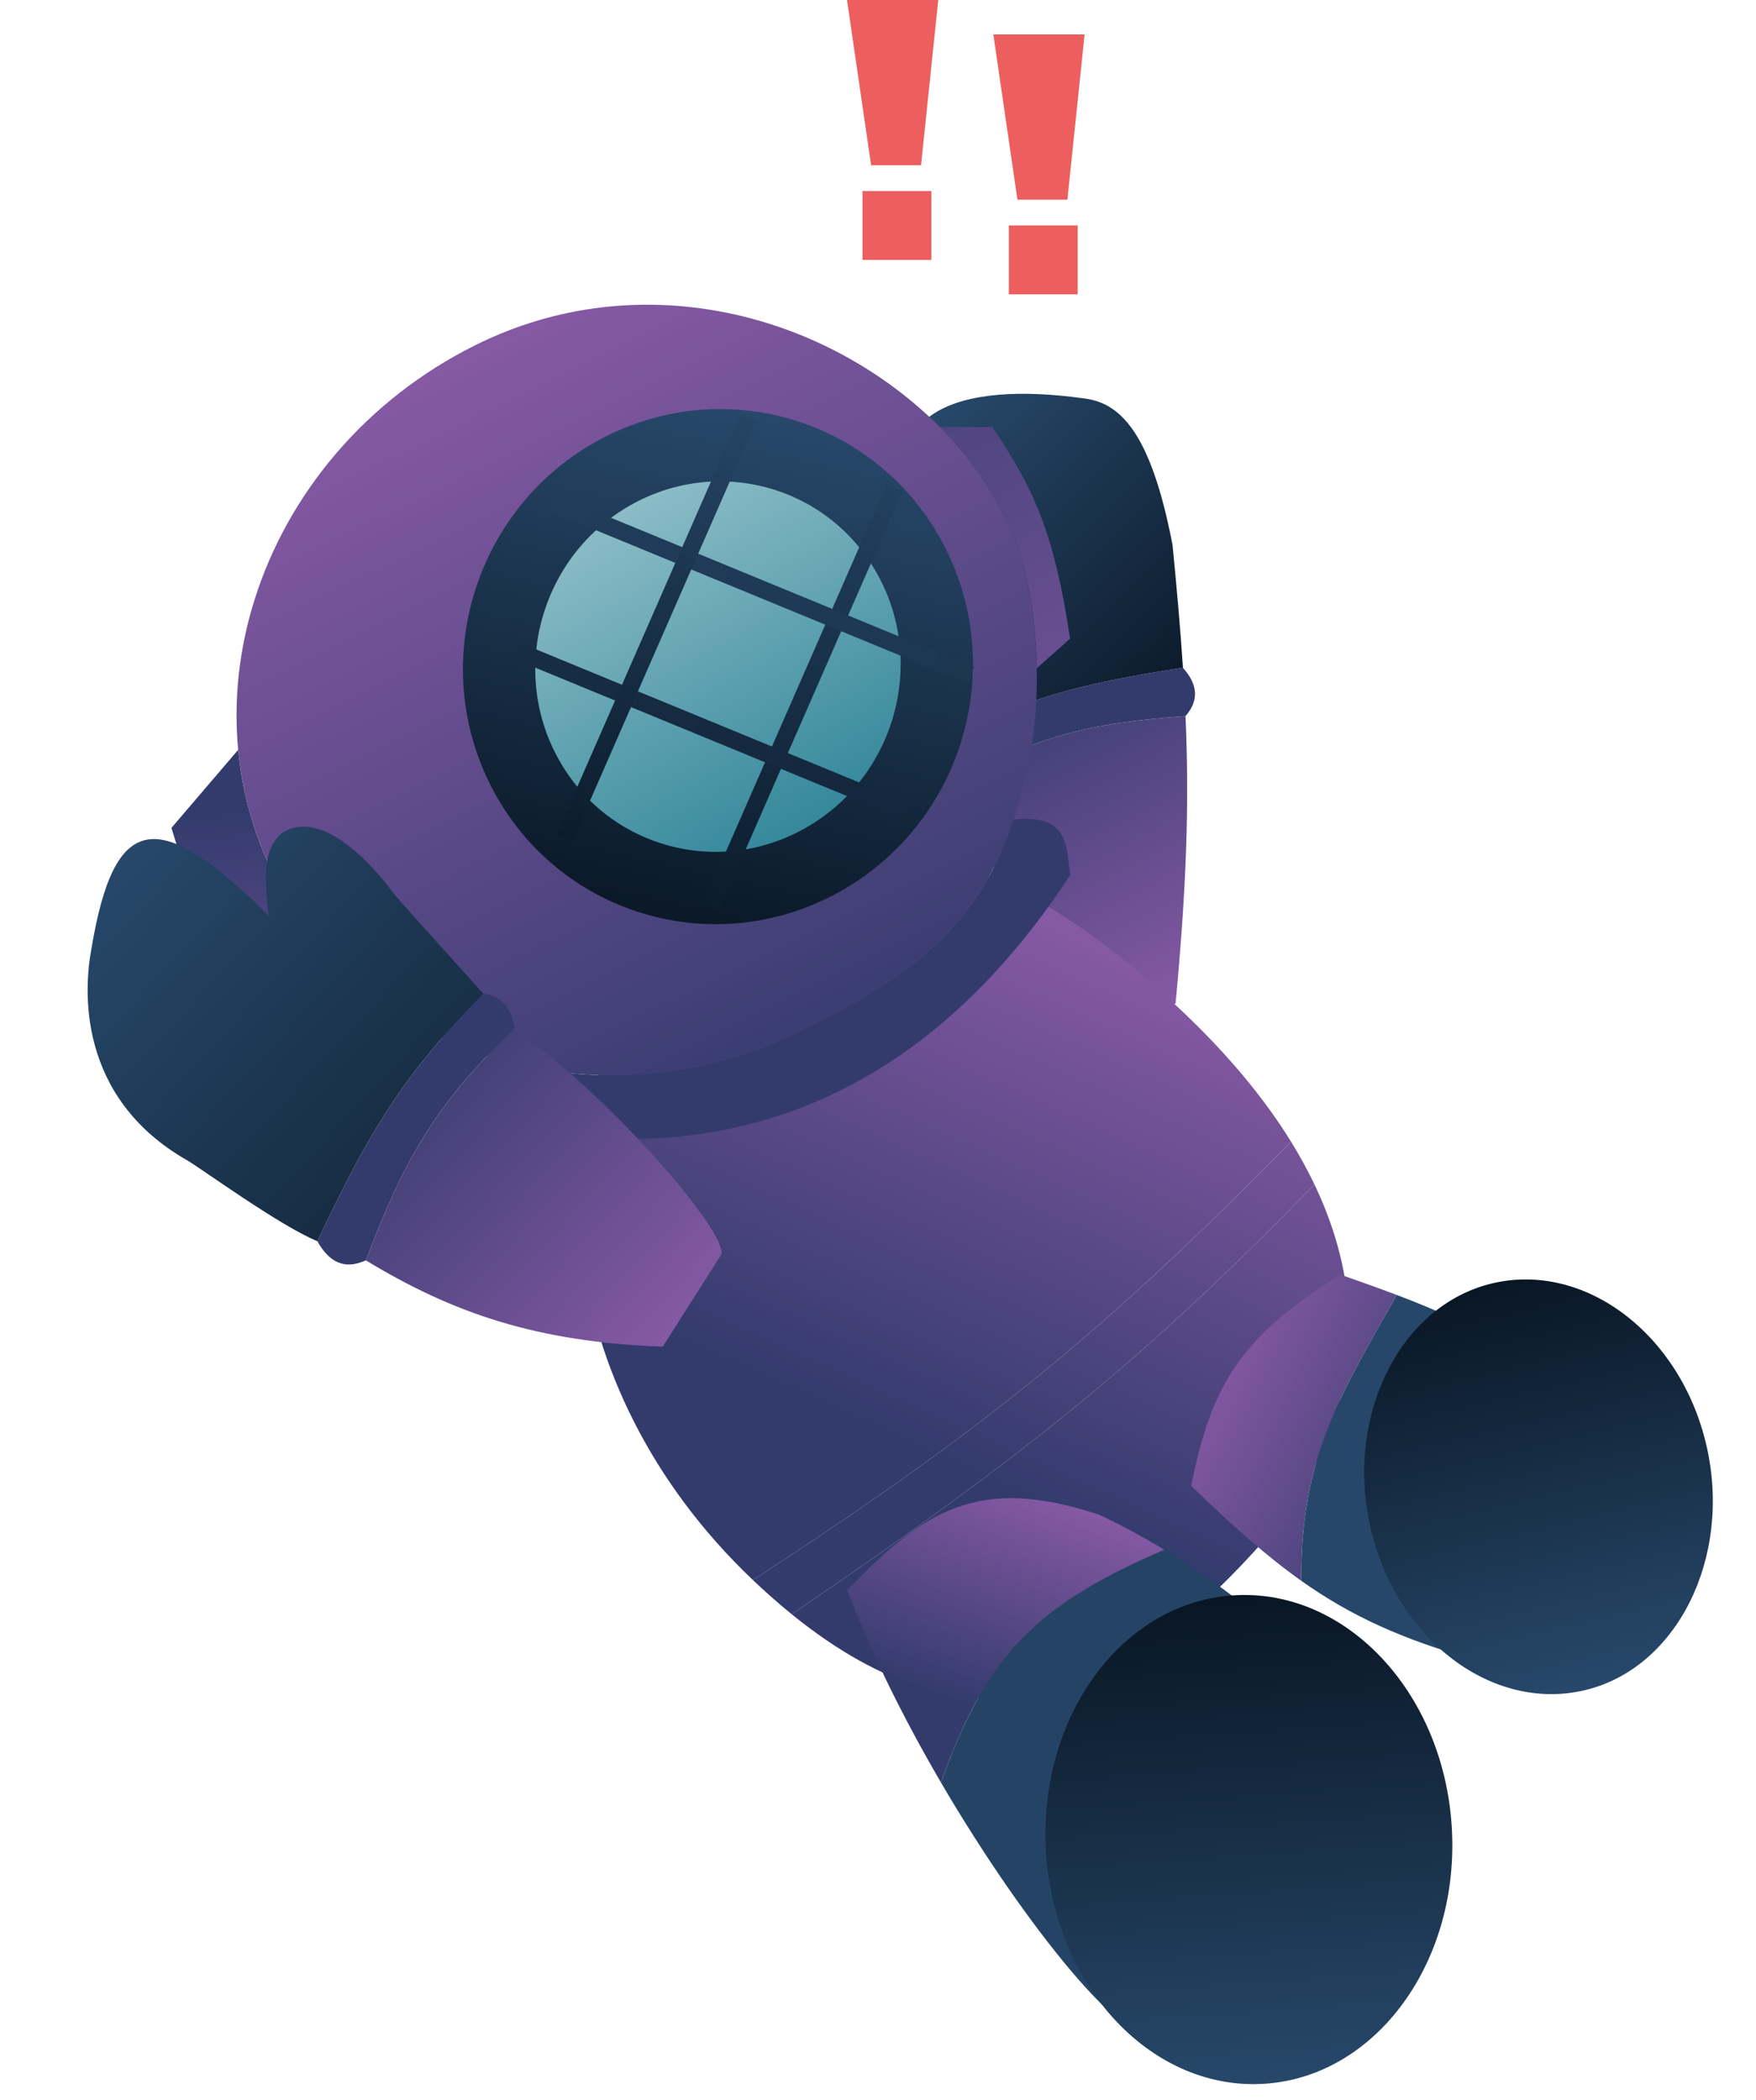 <svg width="510" height="610" viewBox="0 0 510 610" fill="none" xmlns="http://www.w3.org/2000/svg">
<rect x="293" y="65.5" width="20" height="20" fill="#ED5E5E"/>
<rect x="250.5" y="55.5" width="20" height="20" fill="#ED5E5E"/>
<path d="M253 48L246 0H272.5L267.5 48H253Z" fill="#ED5E5E"/>
<path d="M295.5 58L288.5 10H315L310 58H295.5Z" fill="#ED5E5E"/>
<path d="M343.559 193.965C312.728 198.724 296.182 202.987 269.806 217.417C268.741 222.401 271.109 225.823 275.726 228.204C300.387 213.906 315.609 210.088 344.319 207.998C348.505 203.163 347.654 198.541 343.559 193.965Z" fill="#333B6D"/>
<path fill-rule="evenodd" clip-rule="evenodd" d="M341.424 291.473C344.583 257.88 345.422 234.074 344.319 207.998C315.609 210.088 300.387 213.906 275.726 228.204C293.37 260.382 314.582 299.255 314.582 299.255L341.424 291.473Z" fill="url(#paint0_linear_951_607)"/>
<path d="M340.548 158.323C334.099 124.736 324.914 116.861 314.577 115.688C279.039 110.764 250.351 118.852 268.075 155.819C259.309 151.824 252.591 149.112 246.95 152.707C236.023 162.033 250.749 183.787 252.443 186.135C253.018 186.932 260.359 200.214 269.806 217.417C296.182 202.987 312.728 198.724 343.559 193.965C342.849 183.047 341.837 171.425 340.548 158.323Z" fill="url(#paint1_linear_951_607)"/>
<path fill-rule="evenodd" clip-rule="evenodd" d="M229.937 468.865C283.82 512.599 326.143 492.283 364.134 450.785C392.622 419.668 400.247 382.76 381.768 344.046C332.183 394.976 298.504 422.207 229.937 468.865ZM218.69 458.953C159.383 402.621 153.552 321.061 194.148 276.718C234.743 232.376 284.347 237.676 343.654 294.008C356.916 306.605 367.301 319.19 374.979 331.635C319.938 387.519 285.609 415.295 218.69 458.953Z" fill="url(#paint2_linear_951_607)"/>
<path d="M218.69 458.953C222.495 462.567 226.243 465.866 229.937 468.865C298.504 422.207 332.183 394.976 381.768 344.046C379.802 339.928 377.541 335.789 374.979 331.635C319.938 387.519 285.609 415.295 218.69 458.953Z" fill="url(#paint3_linear_951_607)"/>
<path d="M78.842 252.717C73.465 241.487 70.299 229.697 69.17 217.795L49.792 240.465C62.467 282.769 73.908 292.178 94.979 306.756L119.596 296.922C102.311 286.765 87.983 271.808 78.842 252.717Z" fill="url(#paint4_linear_951_607)"/>
<path d="M272.944 124.023C280.876 131.98 287.583 141.338 292.679 151.979C298.306 163.73 300.841 178.768 301.108 194.093L310.799 185.506C306.31 156.076 301.031 143.029 288.205 124.023L272.944 124.023Z" fill="url(#paint5_linear_951_607)"/>
<path d="M233.357 299.002C205.386 312.898 175.142 315.561 148.26 308.681C137.726 311.738 139.133 316.77 142.19 325.991C183.638 335.742 255.302 339.052 310.799 254.204C309.704 245.298 310.197 236.268 294.275 238.06C284.534 268.356 265.227 283.169 233.357 299.002Z" fill="#333B6D"/>
<path d="M148.26 308.681C175.142 315.561 205.386 312.898 233.357 299.002C265.227 283.169 284.534 268.356 294.275 238.06C298.72 224.238 301.415 211.723 301.108 194.093C300.841 178.768 298.306 163.73 292.679 151.979C287.583 141.338 280.876 131.98 272.944 124.023C239.953 90.929 185.767 76.552 138.164 100.2C106.061 116.149 83.561 143.61 73.935 174.173C69.478 188.326 67.781 203.145 69.17 217.795C70.299 229.697 73.465 241.487 78.842 252.717C87.983 271.808 102.311 286.765 119.596 296.922C128.472 302.138 138.127 306.087 148.26 308.681Z" fill="url(#paint6_linear_951_607)"/>
<path d="M92.166 360.512C107.165 328.76 116.961 312.297 140.375 288.635C145.817 289.167 148.534 292.886 149.448 298.686C126.732 320.538 117.827 335.717 106.252 366.076C99.936 368.971 95.495 366.488 92.166 360.512Z" fill="#333B6D"/>
<path fill-rule="evenodd" clip-rule="evenodd" d="M192.479 391.153C155.792 389.815 131.459 381.376 106.252 366.076C117.827 335.717 126.732 320.538 149.448 298.686C182.056 322.718 212.987 360.74 209.255 364.739L192.479 391.153Z" fill="url(#paint7_linear_951_607)"/>
<path d="M54.452 337.083C22.261 318.756 24.344 287.213 26.544 275.632C33.2 235.515 46.082 234.276 78.018 265.946C76.818 255.111 76.257 246.926 81.784 242.037C94.905 233.366 112.285 256.651 114.127 259.278C114.753 260.169 125.908 272.6 140.375 288.635C116.961 312.297 107.165 328.76 92.166 360.512C81.246 356.053 58.09 339.154 54.452 337.083Z" fill="url(#paint8_linear_951_607)"/>
<path d="M239.024 249.685C208.211 267.082 169.603 256.039 152.767 225.101C135.93 194.163 147.196 154.961 178.008 137.564C208.82 120.168 247.428 131.21 264.265 162.148C281.101 193.086 269.836 232.288 239.024 249.685Z" fill="url(#paint9_linear_951_607)" stroke="url(#paint10_linear_951_607)" stroke-width="21"/>
<path fill-rule="evenodd" clip-rule="evenodd" d="M405.675 376.134C400.637 374.227 395.243 372.311 389.356 370.237C360.709 388.001 351.876 401.787 345.965 431.586C357.791 442.987 367.675 451.883 377.908 459.139C377.847 425.059 387.596 407.92 404.183 378.757L404.184 378.756C404.675 377.893 405.172 377.019 405.675 376.134Z" fill="url(#paint11_linear_951_607)"/>
<path d="M429.001 482.285L461.999 412.334C442.474 392.402 427.376 384.349 405.675 376.134C405.172 377.019 404.675 377.893 404.184 378.756L404.183 378.757C387.596 407.92 377.847 425.059 377.908 459.139C392.183 469.261 407.139 476.193 429.001 482.285Z" fill="#264769"/>
<path fill-rule="evenodd" clip-rule="evenodd" d="M319.13 439.925C283.903 428.328 268.358 438.817 246.07 461.837C253.131 480.54 262.876 499.913 273.288 517.74C286.622 480.389 301.305 466.026 338.182 450.16C331.801 446.301 325.27 442.767 319.13 439.925Z" fill="url(#paint12_linear_951_607)"/>
<path d="M332.236 588.319C337.808 577.847 374.775 479.53 374.775 479.53C369.172 471.517 354.147 459.818 338.182 450.16C301.305 466.026 286.622 480.389 273.288 517.74C298.781 561.383 328.28 595.754 332.236 588.319Z" fill="#254465"/>
<path d="M495.632 419.961C503.067 452.376 487.128 484.603 460.218 490.945C433.309 497.286 405.467 476.149 398.033 443.734C390.598 411.318 406.538 379.092 433.447 372.75C460.357 366.409 488.198 387.546 495.632 419.961Z" fill="url(#paint13_linear_951_607)"/>
<ellipse cx="59.064" cy="71.056" rx="59.064" ry="71.056" transform="matrix(0.997 -0.071 0.068 0.998 299 467.591)" fill="url(#paint14_linear_951_607)"/>
<line y1="-2.5" x2="133.257" y2="-2.5" transform="matrix(0.401 -0.916 0.911 0.413 208.693 264.718)" stroke="url(#paint15_linear_951_607)" stroke-width="5"/>
<line y1="-2.5" x2="131.564" y2="-2.5" transform="matrix(0.925 0.381 -0.369 0.93 140.587 187.803)" stroke="url(#paint16_linear_951_607)" stroke-width="5"/>
<line y1="-2.5" x2="131.564" y2="-2.5" transform="matrix(0.925 0.381 -0.369 0.93 159.332 148.344)" stroke="url(#paint17_linear_951_607)" stroke-width="5"/>
<line y1="-2.5" x2="133.257" y2="-2.5" transform="matrix(0.401 -0.916 0.911 0.413 166.205 244.353)" stroke="url(#paint18_linear_951_607)" stroke-width="5"/>
<defs>
<linearGradient id="paint0_linear_951_607" x1="352.083" y1="286.093" x2="302.846" y2="189.216" gradientUnits="userSpaceOnUse">
<stop stop-color="#8659A4"/>
<stop offset="1" stop-color="#333B6D"/>
</linearGradient>
<linearGradient id="paint1_linear_951_607" x1="351.749" y1="204.128" x2="270.793" y2="121.352" gradientUnits="userSpaceOnUse">
<stop stop-color="#091624"/>
<stop offset="1" stop-color="#27486A"/>
</linearGradient>
<linearGradient id="paint2_linear_951_607" x1="354.69" y1="290.183" x2="290.803" y2="431.318" gradientUnits="userSpaceOnUse">
<stop stop-color="#8659A4"/>
<stop offset="1" stop-color="#333B6D"/>
</linearGradient>
<linearGradient id="paint3_linear_951_607" x1="354.69" y1="290.183" x2="290.803" y2="431.318" gradientUnits="userSpaceOnUse">
<stop stop-color="#8659A4"/>
<stop offset="1" stop-color="#333B6D"/>
</linearGradient>
<linearGradient id="paint4_linear_951_607" x1="130.894" y1="103.812" x2="152.71" y2="330.806" gradientUnits="userSpaceOnUse">
<stop offset="0.55" stop-color="#333B6D"/>
<stop offset="1" stop-color="#8659A4"/>
</linearGradient>
<linearGradient id="paint5_linear_951_607" x1="130.894" y1="103.812" x2="238.137" y2="319.684" gradientUnits="userSpaceOnUse">
<stop stop-color="#333B6D"/>
<stop offset="1" stop-color="#8659A4"/>
</linearGradient>
<linearGradient id="paint6_linear_951_607" x1="130.894" y1="103.812" x2="238.137" y2="319.684" gradientUnits="userSpaceOnUse">
<stop stop-color="#8659A4"/>
<stop offset="1" stop-color="#333B6D"/>
</linearGradient>
<linearGradient id="paint7_linear_951_607" x1="183.479" y1="400.867" x2="96.266" y2="319.616" gradientUnits="userSpaceOnUse">
<stop stop-color="#8659A4"/>
<stop offset="1" stop-color="#333B6D"/>
</linearGradient>
<linearGradient id="paint8_linear_951_607" x1="185.831" y1="398.327" x2="30.235" y2="254.163" gradientUnits="userSpaceOnUse">
<stop stop-color="#091624"/>
<stop offset="1" stop-color="#27486A"/>
</linearGradient>
<linearGradient id="paint9_linear_951_607" x1="172.989" y1="128.342" x2="246.063" y2="257.767" gradientUnits="userSpaceOnUse">
<stop stop-color="#9CC6CF"/>
<stop offset="1" stop-color="#247E92"/>
</linearGradient>
<linearGradient id="paint10_linear_951_607" x1="221.382" y1="120.516" x2="187.65" y2="274.137" gradientUnits="userSpaceOnUse">
<stop stop-color="#27486A"/>
<stop offset="1" stop-color="#091624"/>
</linearGradient>
<linearGradient id="paint11_linear_951_607" x1="352.82" y1="395.213" x2="423.546" y2="432.161" gradientUnits="userSpaceOnUse">
<stop stop-color="#8659A4"/>
<stop offset="1" stop-color="#333B6D"/>
</linearGradient>
<linearGradient id="paint12_linear_951_607" x1="318.457" y1="439.683" x2="272.084" y2="568.424" gradientUnits="userSpaceOnUse">
<stop stop-color="#8659A4"/>
<stop offset="0.475" stop-color="#333B6D"/>
</linearGradient>
<linearGradient id="paint13_linear_951_607" x1="426.366" y1="373.795" x2="453.99" y2="491.016" gradientUnits="userSpaceOnUse">
<stop stop-color="#091624"/>
<stop offset="1" stop-color="#27486A"/>
</linearGradient>
<linearGradient id="paint14_linear_951_607" x1="59.064" y1="0" x2="59.064" y2="142.113" gradientUnits="userSpaceOnUse">
<stop stop-color="#091624"/>
<stop offset="1" stop-color="#27486A"/>
</linearGradient>
<linearGradient id="paint15_linear_951_607" x1="133.257" y1="0.5" x2="0" y2="0.5" gradientUnits="userSpaceOnUse">
<stop stop-color="#22405F"/>
<stop offset="1" stop-color="#0C1C2C"/>
</linearGradient>
<linearGradient id="paint16_linear_951_607" x1="131.564" y1="0.5" x2="0" y2="0.5" gradientUnits="userSpaceOnUse">
<stop stop-color="#14273C"/>
<stop offset="1" stop-color="#172E45"/>
</linearGradient>
<linearGradient id="paint17_linear_951_607" x1="131.564" y1="0.5" x2="0" y2="0.5" gradientUnits="userSpaceOnUse">
<stop stop-color="#1D3751"/>
<stop offset="1" stop-color="#203D5A"/>
</linearGradient>
<linearGradient id="paint18_linear_951_607" x1="133.257" y1="0.5" x2="0" y2="0.5" gradientUnits="userSpaceOnUse">
<stop stop-color="#254565"/>
<stop offset="1" stop-color="#0C1C2C"/>
</linearGradient>
</defs>
</svg>
